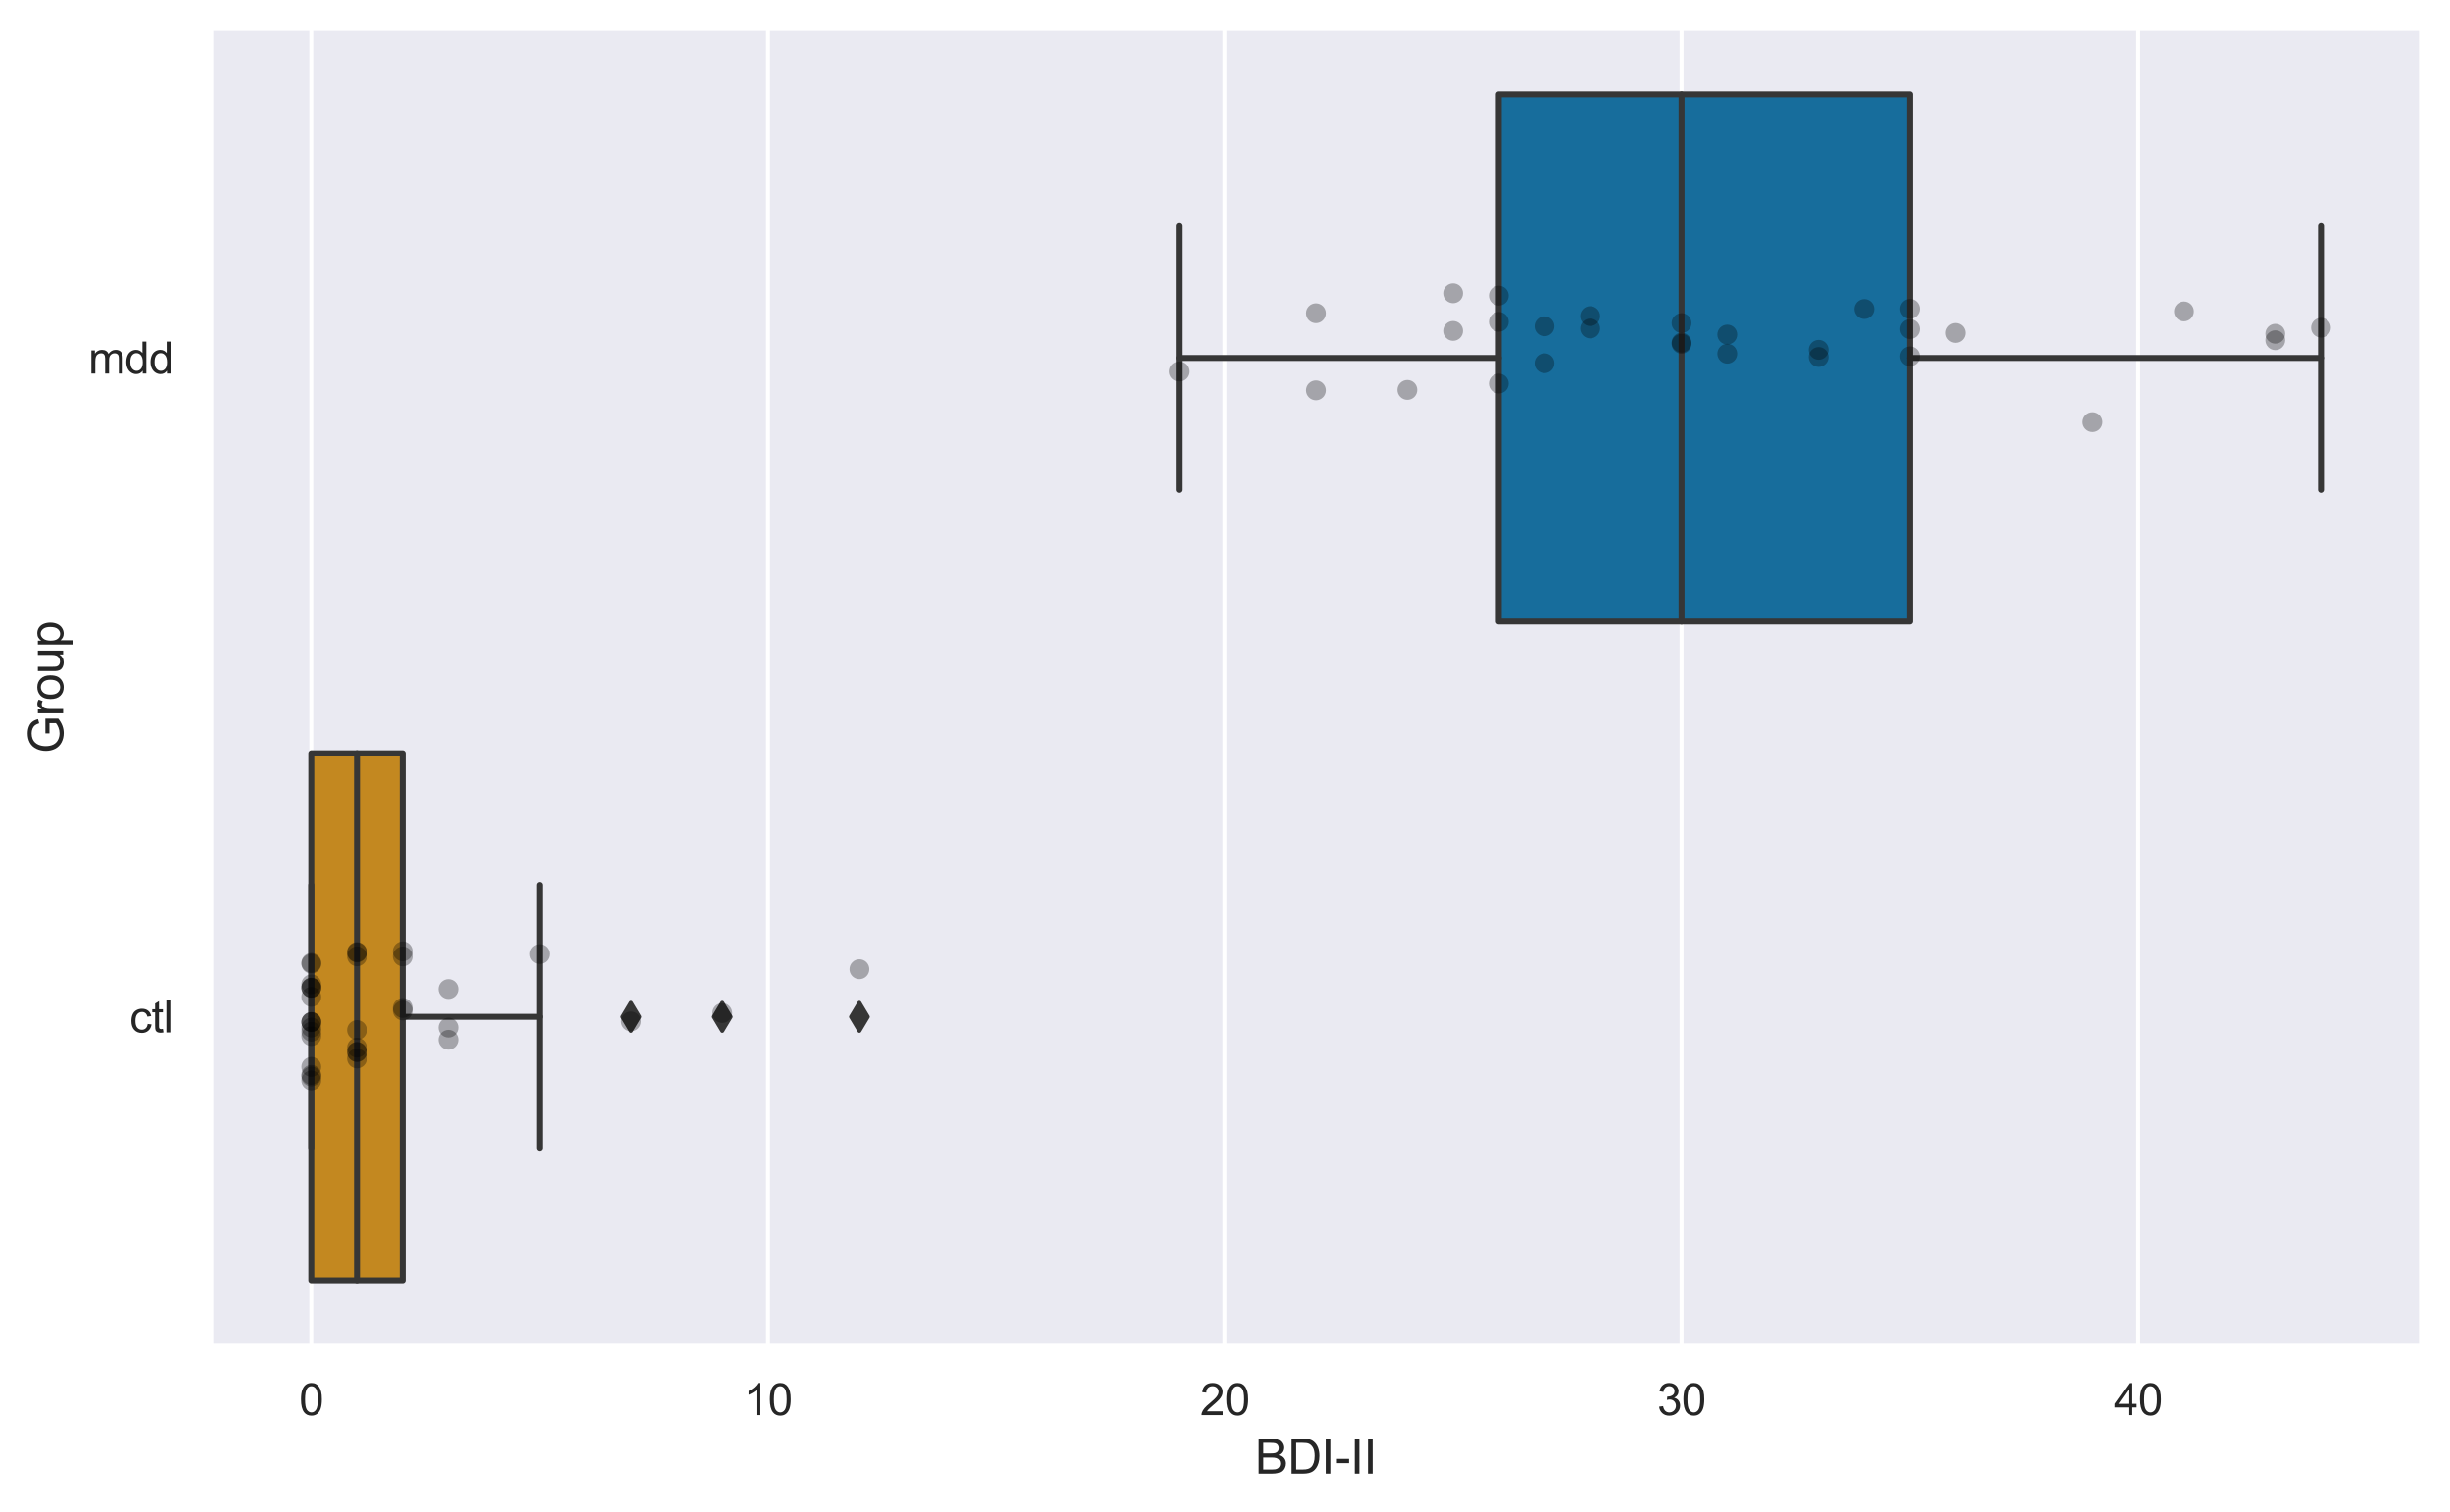 <?xml version="1.0" encoding="utf-8" standalone="no"?>
<!DOCTYPE svg PUBLIC "-//W3C//DTD SVG 1.1//EN"
  "http://www.w3.org/Graphics/SVG/1.1/DTD/svg11.dtd">
<svg xmlns:xlink="http://www.w3.org/1999/xlink" width="618.417pt" height="381.574pt" viewBox="0 0 618.417 381.574" xmlns="http://www.w3.org/2000/svg" version="1.1">
 <defs>
  <style type="text/css">*{stroke-linejoin: round; stroke-linecap: butt}</style>
 </defs>
 <g id="figure_1">
  <g id="patch_1">
   <path d="M 0 381.574 
L 618.417 381.574 
L 618.417 0 
L 0 0 
z
" style="fill: #ffffff"/>
  </g>
  <g id="axes_1">
   <g id="patch_2">
    <path d="M 53.217 339.84 
L 611.217 339.84 
L 611.217 7.2 
L 53.217 7.2 
z
" style="fill: #eaeaf2"/>
   </g>
   <g id="matplotlib.axis_1">
    <g id="xtick_1">
     <g id="line2d_1">
      <path d="M 78.581 339.84 
L 78.581 7.2 
" clip-path="url(#pb8b309a744)" style="fill: none; stroke: #ffffff; stroke-linecap: round"/>
     </g>
     <g id="text_1">
      <!-- 0 -->
      <g style="fill: #262626" transform="translate(75.522 357.214) scale(0.11 -0.11)">
       <defs>
        <path id="ArialMT-30" d="M 266 2259 
Q 266 3072 433 3567 
Q 600 4063 929 4331 
Q 1259 4600 1759 4600 
Q 2128 4600 2406 4451 
Q 2684 4303 2865 4023 
Q 3047 3744 3150 3342 
Q 3253 2941 3253 2259 
Q 3253 1453 3087 958 
Q 2922 463 2592 192 
Q 2263 -78 1759 -78 
Q 1097 -78 719 397 
Q 266 969 266 2259 
z
M 844 2259 
Q 844 1131 1108 757 
Q 1372 384 1759 384 
Q 2147 384 2411 759 
Q 2675 1134 2675 2259 
Q 2675 3391 2411 3762 
Q 2147 4134 1753 4134 
Q 1366 4134 1134 3806 
Q 844 3388 844 2259 
z
" transform="scale(0.016)"/>
       </defs>
       <use xlink:href="#ArialMT-30"/>
      </g>
     </g>
    </g>
    <g id="xtick_2">
     <g id="line2d_2">
      <path d="M 193.87 339.84 
L 193.87 7.2 
" clip-path="url(#pb8b309a744)" style="fill: none; stroke: #ffffff; stroke-linecap: round"/>
     </g>
     <g id="text_2">
      <!-- 10 -->
      <g style="fill: #262626" transform="translate(187.753 357.214) scale(0.11 -0.11)">
       <defs>
        <path id="ArialMT-31" d="M 2384 0 
L 1822 0 
L 1822 3584 
Q 1619 3391 1289 3197 
Q 959 3003 697 2906 
L 697 3450 
Q 1169 3672 1522 3987 
Q 1875 4303 2022 4600 
L 2384 4600 
L 2384 0 
z
" transform="scale(0.016)"/>
       </defs>
       <use xlink:href="#ArialMT-31"/>
       <use xlink:href="#ArialMT-30" x="55.615"/>
      </g>
     </g>
    </g>
    <g id="xtick_3">
     <g id="line2d_3">
      <path d="M 309.159 339.84 
L 309.159 7.2 
" clip-path="url(#pb8b309a744)" style="fill: none; stroke: #ffffff; stroke-linecap: round"/>
     </g>
     <g id="text_3">
      <!-- 20 -->
      <g style="fill: #262626" transform="translate(303.042 357.214) scale(0.11 -0.11)">
       <defs>
        <path id="ArialMT-32" d="M 3222 541 
L 3222 0 
L 194 0 
Q 188 203 259 391 
Q 375 700 629 1000 
Q 884 1300 1366 1694 
Q 2113 2306 2375 2664 
Q 2638 3022 2638 3341 
Q 2638 3675 2398 3904 
Q 2159 4134 1775 4134 
Q 1369 4134 1125 3890 
Q 881 3647 878 3216 
L 300 3275 
Q 359 3922 746 4261 
Q 1134 4600 1788 4600 
Q 2447 4600 2831 4234 
Q 3216 3869 3216 3328 
Q 3216 3053 3103 2787 
Q 2991 2522 2730 2228 
Q 2469 1934 1863 1422 
Q 1356 997 1212 845 
Q 1069 694 975 541 
L 3222 541 
z
" transform="scale(0.016)"/>
       </defs>
       <use xlink:href="#ArialMT-32"/>
       <use xlink:href="#ArialMT-30" x="55.615"/>
      </g>
     </g>
    </g>
    <g id="xtick_4">
     <g id="line2d_4">
      <path d="M 424.449 339.84 
L 424.449 7.2 
" clip-path="url(#pb8b309a744)" style="fill: none; stroke: #ffffff; stroke-linecap: round"/>
     </g>
     <g id="text_4">
      <!-- 30 -->
      <g style="fill: #262626" transform="translate(418.332 357.214) scale(0.11 -0.11)">
       <defs>
        <path id="ArialMT-33" d="M 269 1209 
L 831 1284 
Q 928 806 1161 595 
Q 1394 384 1728 384 
Q 2125 384 2398 659 
Q 2672 934 2672 1341 
Q 2672 1728 2419 1979 
Q 2166 2231 1775 2231 
Q 1616 2231 1378 2169 
L 1441 2663 
Q 1497 2656 1531 2656 
Q 1891 2656 2178 2843 
Q 2466 3031 2466 3422 
Q 2466 3731 2256 3934 
Q 2047 4138 1716 4138 
Q 1388 4138 1169 3931 
Q 950 3725 888 3313 
L 325 3413 
Q 428 3978 793 4289 
Q 1159 4600 1703 4600 
Q 2078 4600 2393 4439 
Q 2709 4278 2876 4000 
Q 3044 3722 3044 3409 
Q 3044 3113 2884 2869 
Q 2725 2625 2413 2481 
Q 2819 2388 3044 2092 
Q 3269 1797 3269 1353 
Q 3269 753 2831 336 
Q 2394 -81 1725 -81 
Q 1122 -81 723 278 
Q 325 638 269 1209 
z
" transform="scale(0.016)"/>
       </defs>
       <use xlink:href="#ArialMT-33"/>
       <use xlink:href="#ArialMT-30" x="55.615"/>
      </g>
     </g>
    </g>
    <g id="xtick_5">
     <g id="line2d_5">
      <path d="M 539.738 339.84 
L 539.738 7.2 
" clip-path="url(#pb8b309a744)" style="fill: none; stroke: #ffffff; stroke-linecap: round"/>
     </g>
     <g id="text_5">
      <!-- 40 -->
      <g style="fill: #262626" transform="translate(533.621 357.214) scale(0.11 -0.11)">
       <defs>
        <path id="ArialMT-34" d="M 2069 0 
L 2069 1097 
L 81 1097 
L 81 1613 
L 2172 4581 
L 2631 4581 
L 2631 1613 
L 3250 1613 
L 3250 1097 
L 2631 1097 
L 2631 0 
L 2069 0 
z
M 2069 1613 
L 2069 3678 
L 634 1613 
L 2069 1613 
z
" transform="scale(0.016)"/>
       </defs>
       <use xlink:href="#ArialMT-34"/>
       <use xlink:href="#ArialMT-30" x="55.615"/>
      </g>
     </g>
    </g>
    <g id="text_6">
     <!-- BDI-II -->
     <g style="fill: #262626" transform="translate(316.884 371.989) scale(0.12 -0.12)">
      <defs>
       <path id="ArialMT-42" d="M 469 0 
L 469 4581 
L 2188 4581 
Q 2713 4581 3030 4442 
Q 3347 4303 3526 4014 
Q 3706 3725 3706 3409 
Q 3706 3116 3547 2856 
Q 3388 2597 3066 2438 
Q 3481 2316 3704 2022 
Q 3928 1728 3928 1328 
Q 3928 1006 3792 729 
Q 3656 453 3456 303 
Q 3256 153 2954 76 
Q 2653 0 2216 0 
L 469 0 
z
M 1075 2656 
L 2066 2656 
Q 2469 2656 2644 2709 
Q 2875 2778 2992 2937 
Q 3109 3097 3109 3338 
Q 3109 3566 3000 3739 
Q 2891 3913 2687 3977 
Q 2484 4041 1991 4041 
L 1075 4041 
L 1075 2656 
z
M 1075 541 
L 2216 541 
Q 2509 541 2628 563 
Q 2838 600 2978 687 
Q 3119 775 3209 942 
Q 3300 1109 3300 1328 
Q 3300 1584 3169 1773 
Q 3038 1963 2805 2039 
Q 2572 2116 2134 2116 
L 1075 2116 
L 1075 541 
z
" transform="scale(0.016)"/>
       <path id="ArialMT-44" d="M 494 0 
L 494 4581 
L 2072 4581 
Q 2606 4581 2888 4516 
Q 3281 4425 3559 4188 
Q 3922 3881 4101 3404 
Q 4281 2928 4281 2316 
Q 4281 1794 4159 1391 
Q 4038 988 3847 723 
Q 3656 459 3429 307 
Q 3203 156 2883 78 
Q 2563 0 2147 0 
L 494 0 
z
M 1100 541 
L 2078 541 
Q 2531 541 2789 625 
Q 3047 709 3200 863 
Q 3416 1078 3536 1442 
Q 3656 1806 3656 2325 
Q 3656 3044 3420 3430 
Q 3184 3816 2847 3947 
Q 2603 4041 2063 4041 
L 1100 4041 
L 1100 541 
z
" transform="scale(0.016)"/>
       <path id="ArialMT-49" d="M 597 0 
L 597 4581 
L 1203 4581 
L 1203 0 
L 597 0 
z
" transform="scale(0.016)"/>
       <path id="ArialMT-2d" d="M 203 1375 
L 203 1941 
L 1931 1941 
L 1931 1375 
L 203 1375 
z
" transform="scale(0.016)"/>
      </defs>
      <use xlink:href="#ArialMT-42"/>
      <use xlink:href="#ArialMT-44" x="66.699"/>
      <use xlink:href="#ArialMT-49" x="138.916"/>
      <use xlink:href="#ArialMT-2d" x="166.699"/>
      <use xlink:href="#ArialMT-49" x="200"/>
      <use xlink:href="#ArialMT-49" x="227.783"/>
     </g>
    </g>
   </g>
   <g id="matplotlib.axis_2">
    <g id="ytick_1">
     <g id="text_7">
      <!-- mdd -->
      <g style="fill: #262626" transform="translate(22.321 94.297) scale(0.11 -0.11)">
       <defs>
        <path id="ArialMT-6d" d="M 422 0 
L 422 3319 
L 925 3319 
L 925 2853 
Q 1081 3097 1340 3245 
Q 1600 3394 1931 3394 
Q 2300 3394 2536 3241 
Q 2772 3088 2869 2813 
Q 3263 3394 3894 3394 
Q 4388 3394 4653 3120 
Q 4919 2847 4919 2278 
L 4919 0 
L 4359 0 
L 4359 2091 
Q 4359 2428 4304 2576 
Q 4250 2725 4106 2815 
Q 3963 2906 3769 2906 
Q 3419 2906 3187 2673 
Q 2956 2441 2956 1928 
L 2956 0 
L 2394 0 
L 2394 2156 
Q 2394 2531 2256 2718 
Q 2119 2906 1806 2906 
Q 1569 2906 1367 2781 
Q 1166 2656 1075 2415 
Q 984 2175 984 1722 
L 984 0 
L 422 0 
z
" transform="scale(0.016)"/>
        <path id="ArialMT-64" d="M 2575 0 
L 2575 419 
Q 2259 -75 1647 -75 
Q 1250 -75 917 144 
Q 584 363 401 755 
Q 219 1147 219 1656 
Q 219 2153 384 2558 
Q 550 2963 881 3178 
Q 1213 3394 1622 3394 
Q 1922 3394 2156 3267 
Q 2391 3141 2538 2938 
L 2538 4581 
L 3097 4581 
L 3097 0 
L 2575 0 
z
M 797 1656 
Q 797 1019 1065 703 
Q 1334 388 1700 388 
Q 2069 388 2326 689 
Q 2584 991 2584 1609 
Q 2584 2291 2321 2609 
Q 2059 2928 1675 2928 
Q 1300 2928 1048 2622 
Q 797 2316 797 1656 
z
" transform="scale(0.016)"/>
       </defs>
       <use xlink:href="#ArialMT-6d"/>
       <use xlink:href="#ArialMT-64" x="83.301"/>
       <use xlink:href="#ArialMT-64" x="138.916"/>
      </g>
     </g>
    </g>
    <g id="ytick_2">
     <g id="text_8">
      <!-- ctl -->
      <g style="fill: #262626" transform="translate(32.717 260.617) scale(0.11 -0.11)">
       <defs>
        <path id="ArialMT-63" d="M 2588 1216 
L 3141 1144 
Q 3050 572 2676 248 
Q 2303 -75 1759 -75 
Q 1078 -75 664 370 
Q 250 816 250 1647 
Q 250 2184 428 2587 
Q 606 2991 970 3192 
Q 1334 3394 1763 3394 
Q 2303 3394 2647 3120 
Q 2991 2847 3088 2344 
L 2541 2259 
Q 2463 2594 2264 2762 
Q 2066 2931 1784 2931 
Q 1359 2931 1093 2626 
Q 828 2322 828 1663 
Q 828 994 1084 691 
Q 1341 388 1753 388 
Q 2084 388 2306 591 
Q 2528 794 2588 1216 
z
" transform="scale(0.016)"/>
        <path id="ArialMT-74" d="M 1650 503 
L 1731 6 
Q 1494 -44 1306 -44 
Q 1000 -44 831 53 
Q 663 150 594 308 
Q 525 466 525 972 
L 525 2881 
L 113 2881 
L 113 3319 
L 525 3319 
L 525 4141 
L 1084 4478 
L 1084 3319 
L 1650 3319 
L 1650 2881 
L 1084 2881 
L 1084 941 
Q 1084 700 1114 631 
Q 1144 563 1211 522 
Q 1278 481 1403 481 
Q 1497 481 1650 503 
z
" transform="scale(0.016)"/>
        <path id="ArialMT-6c" d="M 409 0 
L 409 4581 
L 972 4581 
L 972 0 
L 409 0 
z
" transform="scale(0.016)"/>
       </defs>
       <use xlink:href="#ArialMT-63"/>
       <use xlink:href="#ArialMT-74" x="50"/>
       <use xlink:href="#ArialMT-6c" x="77.783"/>
      </g>
     </g>
    </g>
    <g id="text_9">
     <!-- Group -->
     <g style="fill: #262626" transform="translate(15.936 190.194) rotate(-90) scale(0.12 -0.12)">
      <defs>
       <path id="ArialMT-47" d="M 2638 1797 
L 2638 2334 
L 4578 2338 
L 4578 638 
Q 4131 281 3656 101 
Q 3181 -78 2681 -78 
Q 2006 -78 1454 211 
Q 903 500 622 1047 
Q 341 1594 341 2269 
Q 341 2938 620 3517 
Q 900 4097 1425 4378 
Q 1950 4659 2634 4659 
Q 3131 4659 3532 4498 
Q 3934 4338 4162 4050 
Q 4391 3763 4509 3300 
L 3963 3150 
Q 3859 3500 3706 3700 
Q 3553 3900 3268 4020 
Q 2984 4141 2638 4141 
Q 2222 4141 1919 4014 
Q 1616 3888 1430 3681 
Q 1244 3475 1141 3228 
Q 966 2803 966 2306 
Q 966 1694 1177 1281 
Q 1388 869 1791 669 
Q 2194 469 2647 469 
Q 3041 469 3416 620 
Q 3791 772 3984 944 
L 3984 1797 
L 2638 1797 
z
" transform="scale(0.016)"/>
       <path id="ArialMT-72" d="M 416 0 
L 416 3319 
L 922 3319 
L 922 2816 
Q 1116 3169 1280 3281 
Q 1444 3394 1641 3394 
Q 1925 3394 2219 3213 
L 2025 2691 
Q 1819 2813 1613 2813 
Q 1428 2813 1281 2702 
Q 1134 2591 1072 2394 
Q 978 2094 978 1738 
L 978 0 
L 416 0 
z
" transform="scale(0.016)"/>
       <path id="ArialMT-6f" d="M 213 1659 
Q 213 2581 725 3025 
Q 1153 3394 1769 3394 
Q 2453 3394 2887 2945 
Q 3322 2497 3322 1706 
Q 3322 1066 3130 698 
Q 2938 331 2570 128 
Q 2203 -75 1769 -75 
Q 1072 -75 642 372 
Q 213 819 213 1659 
z
M 791 1659 
Q 791 1022 1069 705 
Q 1347 388 1769 388 
Q 2188 388 2466 706 
Q 2744 1025 2744 1678 
Q 2744 2294 2464 2611 
Q 2184 2928 1769 2928 
Q 1347 2928 1069 2612 
Q 791 2297 791 1659 
z
" transform="scale(0.016)"/>
       <path id="ArialMT-75" d="M 2597 0 
L 2597 488 
Q 2209 -75 1544 -75 
Q 1250 -75 995 37 
Q 741 150 617 320 
Q 494 491 444 738 
Q 409 903 409 1263 
L 409 3319 
L 972 3319 
L 972 1478 
Q 972 1038 1006 884 
Q 1059 663 1231 536 
Q 1403 409 1656 409 
Q 1909 409 2131 539 
Q 2353 669 2445 892 
Q 2538 1116 2538 1541 
L 2538 3319 
L 3100 3319 
L 3100 0 
L 2597 0 
z
" transform="scale(0.016)"/>
       <path id="ArialMT-70" d="M 422 -1272 
L 422 3319 
L 934 3319 
L 934 2888 
Q 1116 3141 1344 3267 
Q 1572 3394 1897 3394 
Q 2322 3394 2647 3175 
Q 2972 2956 3137 2557 
Q 3303 2159 3303 1684 
Q 3303 1175 3120 767 
Q 2938 359 2589 142 
Q 2241 -75 1856 -75 
Q 1575 -75 1351 44 
Q 1128 163 984 344 
L 984 -1272 
L 422 -1272 
z
M 931 1641 
Q 931 1000 1190 694 
Q 1450 388 1819 388 
Q 2194 388 2461 705 
Q 2728 1022 2728 1688 
Q 2728 2322 2467 2637 
Q 2206 2953 1844 2953 
Q 1484 2953 1207 2617 
Q 931 2281 931 1641 
z
" transform="scale(0.016)"/>
      </defs>
      <use xlink:href="#ArialMT-47"/>
      <use xlink:href="#ArialMT-72" x="77.783"/>
      <use xlink:href="#ArialMT-6f" x="111.084"/>
      <use xlink:href="#ArialMT-75" x="166.699"/>
      <use xlink:href="#ArialMT-70" x="222.314"/>
     </g>
    </g>
   </g>
   <g id="patch_3">
    <path d="M 378.333 23.832 
L 378.333 156.888 
L 482.093 156.888 
L 482.093 23.832 
L 378.333 23.832 
z
" clip-path="url(#pb8b309a744)" style="fill: #176d9c; stroke: #363636; stroke-width: 1.5; stroke-linejoin: miter"/>
   </g>
   <g id="patch_4">
    <path d="M 78.581 190.152 
L 78.581 323.208 
L 101.639 323.208 
L 101.639 190.152 
L 78.581 190.152 
z
" clip-path="url(#pb8b309a744)" style="fill: #c38820; stroke: #363636; stroke-width: 1.5; stroke-linejoin: miter"/>
   </g>
   <g id="line2d_6">
    <path d="M 378.333 90.36 
L 297.631 90.36 
" clip-path="url(#pb8b309a744)" style="fill: none; stroke: #363636; stroke-width: 1.5; stroke-linecap: round"/>
   </g>
   <g id="line2d_7">
    <path d="M 482.093 90.36 
L 585.854 90.36 
" clip-path="url(#pb8b309a744)" style="fill: none; stroke: #363636; stroke-width: 1.5; stroke-linecap: round"/>
   </g>
   <g id="line2d_8">
    <path d="M 297.631 57.096 
L 297.631 123.624 
" clip-path="url(#pb8b309a744)" style="fill: none; stroke: #363636; stroke-width: 1.5; stroke-linecap: round"/>
   </g>
   <g id="line2d_9">
    <path d="M 585.854 57.096 
L 585.854 123.624 
" clip-path="url(#pb8b309a744)" style="fill: none; stroke: #363636; stroke-width: 1.5; stroke-linecap: round"/>
   </g>
   <g id="line2d_10"/>
   <g id="line2d_11">
    <path d="M 78.581 256.68 
L 78.581 256.68 
" clip-path="url(#pb8b309a744)" style="fill: none; stroke: #363636; stroke-width: 1.5; stroke-linecap: round"/>
   </g>
   <g id="line2d_12">
    <path d="M 101.639 256.68 
L 136.226 256.68 
" clip-path="url(#pb8b309a744)" style="fill: none; stroke: #363636; stroke-width: 1.5; stroke-linecap: round"/>
   </g>
   <g id="line2d_13">
    <path d="M 78.581 223.416 
L 78.581 289.944 
" clip-path="url(#pb8b309a744)" style="fill: none; stroke: #363636; stroke-width: 1.5; stroke-linecap: round"/>
   </g>
   <g id="line2d_14">
    <path d="M 136.226 223.416 
L 136.226 289.944 
" clip-path="url(#pb8b309a744)" style="fill: none; stroke: #363636; stroke-width: 1.5; stroke-linecap: round"/>
   </g>
   <g id="line2d_15">
    <defs>
     <path id="mbc7a6d883d" d="M -0 3.536 
L 2.121 0 
L -0 -3.536 
L -2.121 -0 
z
" style="stroke: #363636; stroke-linejoin: miter"/>
    </defs>
    <g clip-path="url(#pb8b309a744)">
     <use xlink:href="#mbc7a6d883d" x="159.283" y="256.68" style="fill: #363636; stroke: #363636; stroke-linejoin: miter"/>
     <use xlink:href="#mbc7a6d883d" x="216.928" y="256.68" style="fill: #363636; stroke: #363636; stroke-linejoin: miter"/>
     <use xlink:href="#mbc7a6d883d" x="182.341" y="256.68" style="fill: #363636; stroke: #363636; stroke-linejoin: miter"/>
    </g>
   </g>
   <g id="line2d_16">
    <path d="M 424.449 23.832 
L 424.449 156.888 
" clip-path="url(#pb8b309a744)" style="fill: none; stroke: #363636; stroke-width: 1.5; stroke-linecap: round"/>
   </g>
   <g id="line2d_17">
    <path d="M 90.11 190.152 
L 90.11 323.208 
" clip-path="url(#pb8b309a744)" style="fill: none; stroke: #363636; stroke-width: 1.5; stroke-linecap: round"/>
   </g>
   <g id="patch_5">
    <path d="M 53.217 339.84 
L 53.217 7.2 
" style="fill: none; stroke: #ffffff; stroke-width: 1.25; stroke-linejoin: miter; stroke-linecap: square"/>
   </g>
   <g id="patch_6">
    <path d="M 611.217 339.84 
L 611.217 7.2 
" style="fill: none; stroke: #ffffff; stroke-width: 1.25; stroke-linejoin: miter; stroke-linecap: square"/>
   </g>
   <g id="patch_7">
    <path d="M 53.217 339.84 
L 611.217 339.84 
" style="fill: none; stroke: #ffffff; stroke-width: 1.25; stroke-linejoin: miter; stroke-linecap: square"/>
   </g>
   <g id="patch_8">
    <path d="M 53.217 7.2 
L 611.217 7.2 
" style="fill: none; stroke: #ffffff; stroke-width: 1.25; stroke-linejoin: miter; stroke-linecap: square"/>
   </g>
   <g id="PathCollection_1">
    <defs>
     <path id="m22af01e1bc" d="M 0 2.5 
C 0.663 2.5 1.299 2.237 1.768 1.768 
C 2.237 1.299 2.5 0.663 2.5 0 
C 2.5 -0.663 2.237 -1.299 1.768 -1.768 
C 1.299 -2.237 0.663 -2.5 0 -2.5 
C -0.663 -2.5 -1.299 -2.237 -1.768 -1.768 
C -2.237 -1.299 -2.5 -0.663 -2.5 0 
C -2.5 0.663 -2.237 1.299 -1.768 1.768 
C -1.299 2.237 -0.663 2.5 0 2.5 
z
"/>
    </defs>
    <g clip-path="url(#pb8b309a744)">
     <use xlink:href="#m22af01e1bc" x="366.804" y="74.047" style="fill-opacity: 0.3"/>
     <use xlink:href="#m22af01e1bc" x="424.449" y="86.782" style="fill-opacity: 0.3"/>
     <use xlink:href="#m22af01e1bc" x="378.333" y="96.822" style="fill-opacity: 0.3"/>
     <use xlink:href="#m22af01e1bc" x="482.093" y="89.955" style="fill-opacity: 0.3"/>
     <use xlink:href="#m22af01e1bc" x="585.854" y="82.727" style="fill-opacity: 0.3"/>
     <use xlink:href="#m22af01e1bc" x="424.449" y="81.558" style="fill-opacity: 0.3"/>
     <use xlink:href="#m22af01e1bc" x="332.217" y="79.081" style="fill-opacity: 0.3"/>
     <use xlink:href="#m22af01e1bc" x="459.036" y="88.303" style="fill-opacity: 0.3"/>
     <use xlink:href="#m22af01e1bc" x="574.325" y="84.254" style="fill-opacity: 0.3"/>
     <use xlink:href="#m22af01e1bc" x="574.325" y="85.886" style="fill-opacity: 0.3"/>
     <use xlink:href="#m22af01e1bc" x="355.275" y="98.412" style="fill-opacity: 0.3"/>
     <use xlink:href="#m22af01e1bc" x="528.209" y="106.555" style="fill-opacity: 0.3"/>
     <use xlink:href="#m22af01e1bc" x="297.631" y="93.785" style="fill-opacity: 0.3"/>
     <use xlink:href="#m22af01e1bc" x="366.804" y="83.533" style="fill-opacity: 0.3"/>
     <use xlink:href="#m22af01e1bc" x="435.978" y="89.289" style="fill-opacity: 0.3"/>
     <use xlink:href="#m22af01e1bc" x="401.391" y="82.925" style="fill-opacity: 0.3"/>
     <use xlink:href="#m22af01e1bc" x="424.449" y="86.493" style="fill-opacity: 0.3"/>
     <use xlink:href="#m22af01e1bc" x="482.093" y="77.973" style="fill-opacity: 0.3"/>
     <use xlink:href="#m22af01e1bc" x="435.978" y="84.457" style="fill-opacity: 0.3"/>
     <use xlink:href="#m22af01e1bc" x="378.333" y="74.648" style="fill-opacity: 0.3"/>
     <use xlink:href="#m22af01e1bc" x="493.622" y="84.049" style="fill-opacity: 0.3"/>
     <use xlink:href="#m22af01e1bc" x="551.267" y="78.62" style="fill-opacity: 0.3"/>
     <use xlink:href="#m22af01e1bc" x="378.333" y="81.249" style="fill-opacity: 0.3"/>
     <use xlink:href="#m22af01e1bc" x="482.093" y="83.076" style="fill-opacity: 0.3"/>
     <use xlink:href="#m22af01e1bc" x="459.036" y="90.117" style="fill-opacity: 0.3"/>
     <use xlink:href="#m22af01e1bc" x="401.391" y="79.8" style="fill-opacity: 0.3"/>
     <use xlink:href="#m22af01e1bc" x="389.862" y="91.692" style="fill-opacity: 0.3"/>
     <use xlink:href="#m22af01e1bc" x="470.564" y="78.017" style="fill-opacity: 0.3"/>
     <use xlink:href="#m22af01e1bc" x="332.217" y="98.523" style="fill-opacity: 0.3"/>
     <use xlink:href="#m22af01e1bc" x="389.862" y="82.373" style="fill-opacity: 0.3"/>
    </g>
   </g>
   <g id="PathCollection_2">
    <g clip-path="url(#pb8b309a744)">
     <use xlink:href="#m22af01e1bc" x="113.168" y="249.674" style="fill-opacity: 0.3"/>
     <use xlink:href="#m22af01e1bc" x="78.581" y="260.433" style="fill-opacity: 0.3"/>
     <use xlink:href="#m22af01e1bc" x="78.581" y="258.02" style="fill-opacity: 0.3"/>
     <use xlink:href="#m22af01e1bc" x="90.11" y="240.463" style="fill-opacity: 0.3"/>
     <use xlink:href="#m22af01e1bc" x="101.639" y="240.165" style="fill-opacity: 0.3"/>
     <use xlink:href="#m22af01e1bc" x="78.581" y="257.977" style="fill-opacity: 0.3"/>
     <use xlink:href="#m22af01e1bc" x="78.581" y="249.391" style="fill-opacity: 0.3"/>
     <use xlink:href="#m22af01e1bc" x="101.639" y="255.085" style="fill-opacity: 0.3"/>
     <use xlink:href="#m22af01e1bc" x="78.581" y="249.348" style="fill-opacity: 0.3"/>
     <use xlink:href="#m22af01e1bc" x="78.581" y="249.317" style="fill-opacity: 0.3"/>
     <use xlink:href="#m22af01e1bc" x="78.581" y="261.542" style="fill-opacity: 0.3"/>
     <use xlink:href="#m22af01e1bc" x="159.283" y="257.839" style="fill-opacity: 0.3"/>
     <use xlink:href="#m22af01e1bc" x="78.581" y="269.317" style="fill-opacity: 0.3"/>
     <use xlink:href="#m22af01e1bc" x="78.581" y="259.382" style="fill-opacity: 0.3"/>
     <use xlink:href="#m22af01e1bc" x="90.11" y="267.192" style="fill-opacity: 0.3"/>
     <use xlink:href="#m22af01e1bc" x="78.581" y="243.065" style="fill-opacity: 0.3"/>
     <use xlink:href="#m22af01e1bc" x="101.639" y="254.449" style="fill-opacity: 0.3"/>
     <use xlink:href="#m22af01e1bc" x="78.581" y="243.286" style="fill-opacity: 0.3"/>
     <use xlink:href="#m22af01e1bc" x="90.11" y="265.598" style="fill-opacity: 0.3"/>
     <use xlink:href="#m22af01e1bc" x="78.581" y="248.474" style="fill-opacity: 0.3"/>
     <use xlink:href="#m22af01e1bc" x="78.581" y="272.743" style="fill-opacity: 0.3"/>
     <use xlink:href="#m22af01e1bc" x="78.581" y="271.334" style="fill-opacity: 0.3"/>
     <use xlink:href="#m22af01e1bc" x="90.11" y="241.423" style="fill-opacity: 0.3"/>
     <use xlink:href="#m22af01e1bc" x="216.928" y="244.674" style="fill-opacity: 0.3"/>
     <use xlink:href="#m22af01e1bc" x="90.11" y="260.011" style="fill-opacity: 0.3"/>
     <use xlink:href="#m22af01e1bc" x="90.11" y="265.527" style="fill-opacity: 0.3"/>
     <use xlink:href="#m22af01e1bc" x="113.168" y="259.401" style="fill-opacity: 0.3"/>
     <use xlink:href="#m22af01e1bc" x="90.11" y="240.338" style="fill-opacity: 0.3"/>
     <use xlink:href="#m22af01e1bc" x="136.226" y="240.856" style="fill-opacity: 0.3"/>
     <use xlink:href="#m22af01e1bc" x="113.168" y="262.473" style="fill-opacity: 0.3"/>
     <use xlink:href="#m22af01e1bc" x="182.341" y="255.714" style="fill-opacity: 0.3"/>
     <use xlink:href="#m22af01e1bc" x="78.581" y="257.992" style="fill-opacity: 0.3"/>
     <use xlink:href="#m22af01e1bc" x="101.639" y="241.443" style="fill-opacity: 0.3"/>
     <use xlink:href="#m22af01e1bc" x="78.581" y="271.725" style="fill-opacity: 0.3"/>
     <use xlink:href="#m22af01e1bc" x="78.581" y="251.646" style="fill-opacity: 0.3"/>
     <use xlink:href="#m22af01e1bc" x="90.11" y="264.455" style="fill-opacity: 0.3"/>
    </g>
   </g>
  </g>
 </g>
 <defs>
  <clipPath id="pb8b309a744">
   <rect x="53.217" y="7.2" width="558" height="332.64"/>
  </clipPath>
 </defs>
</svg>